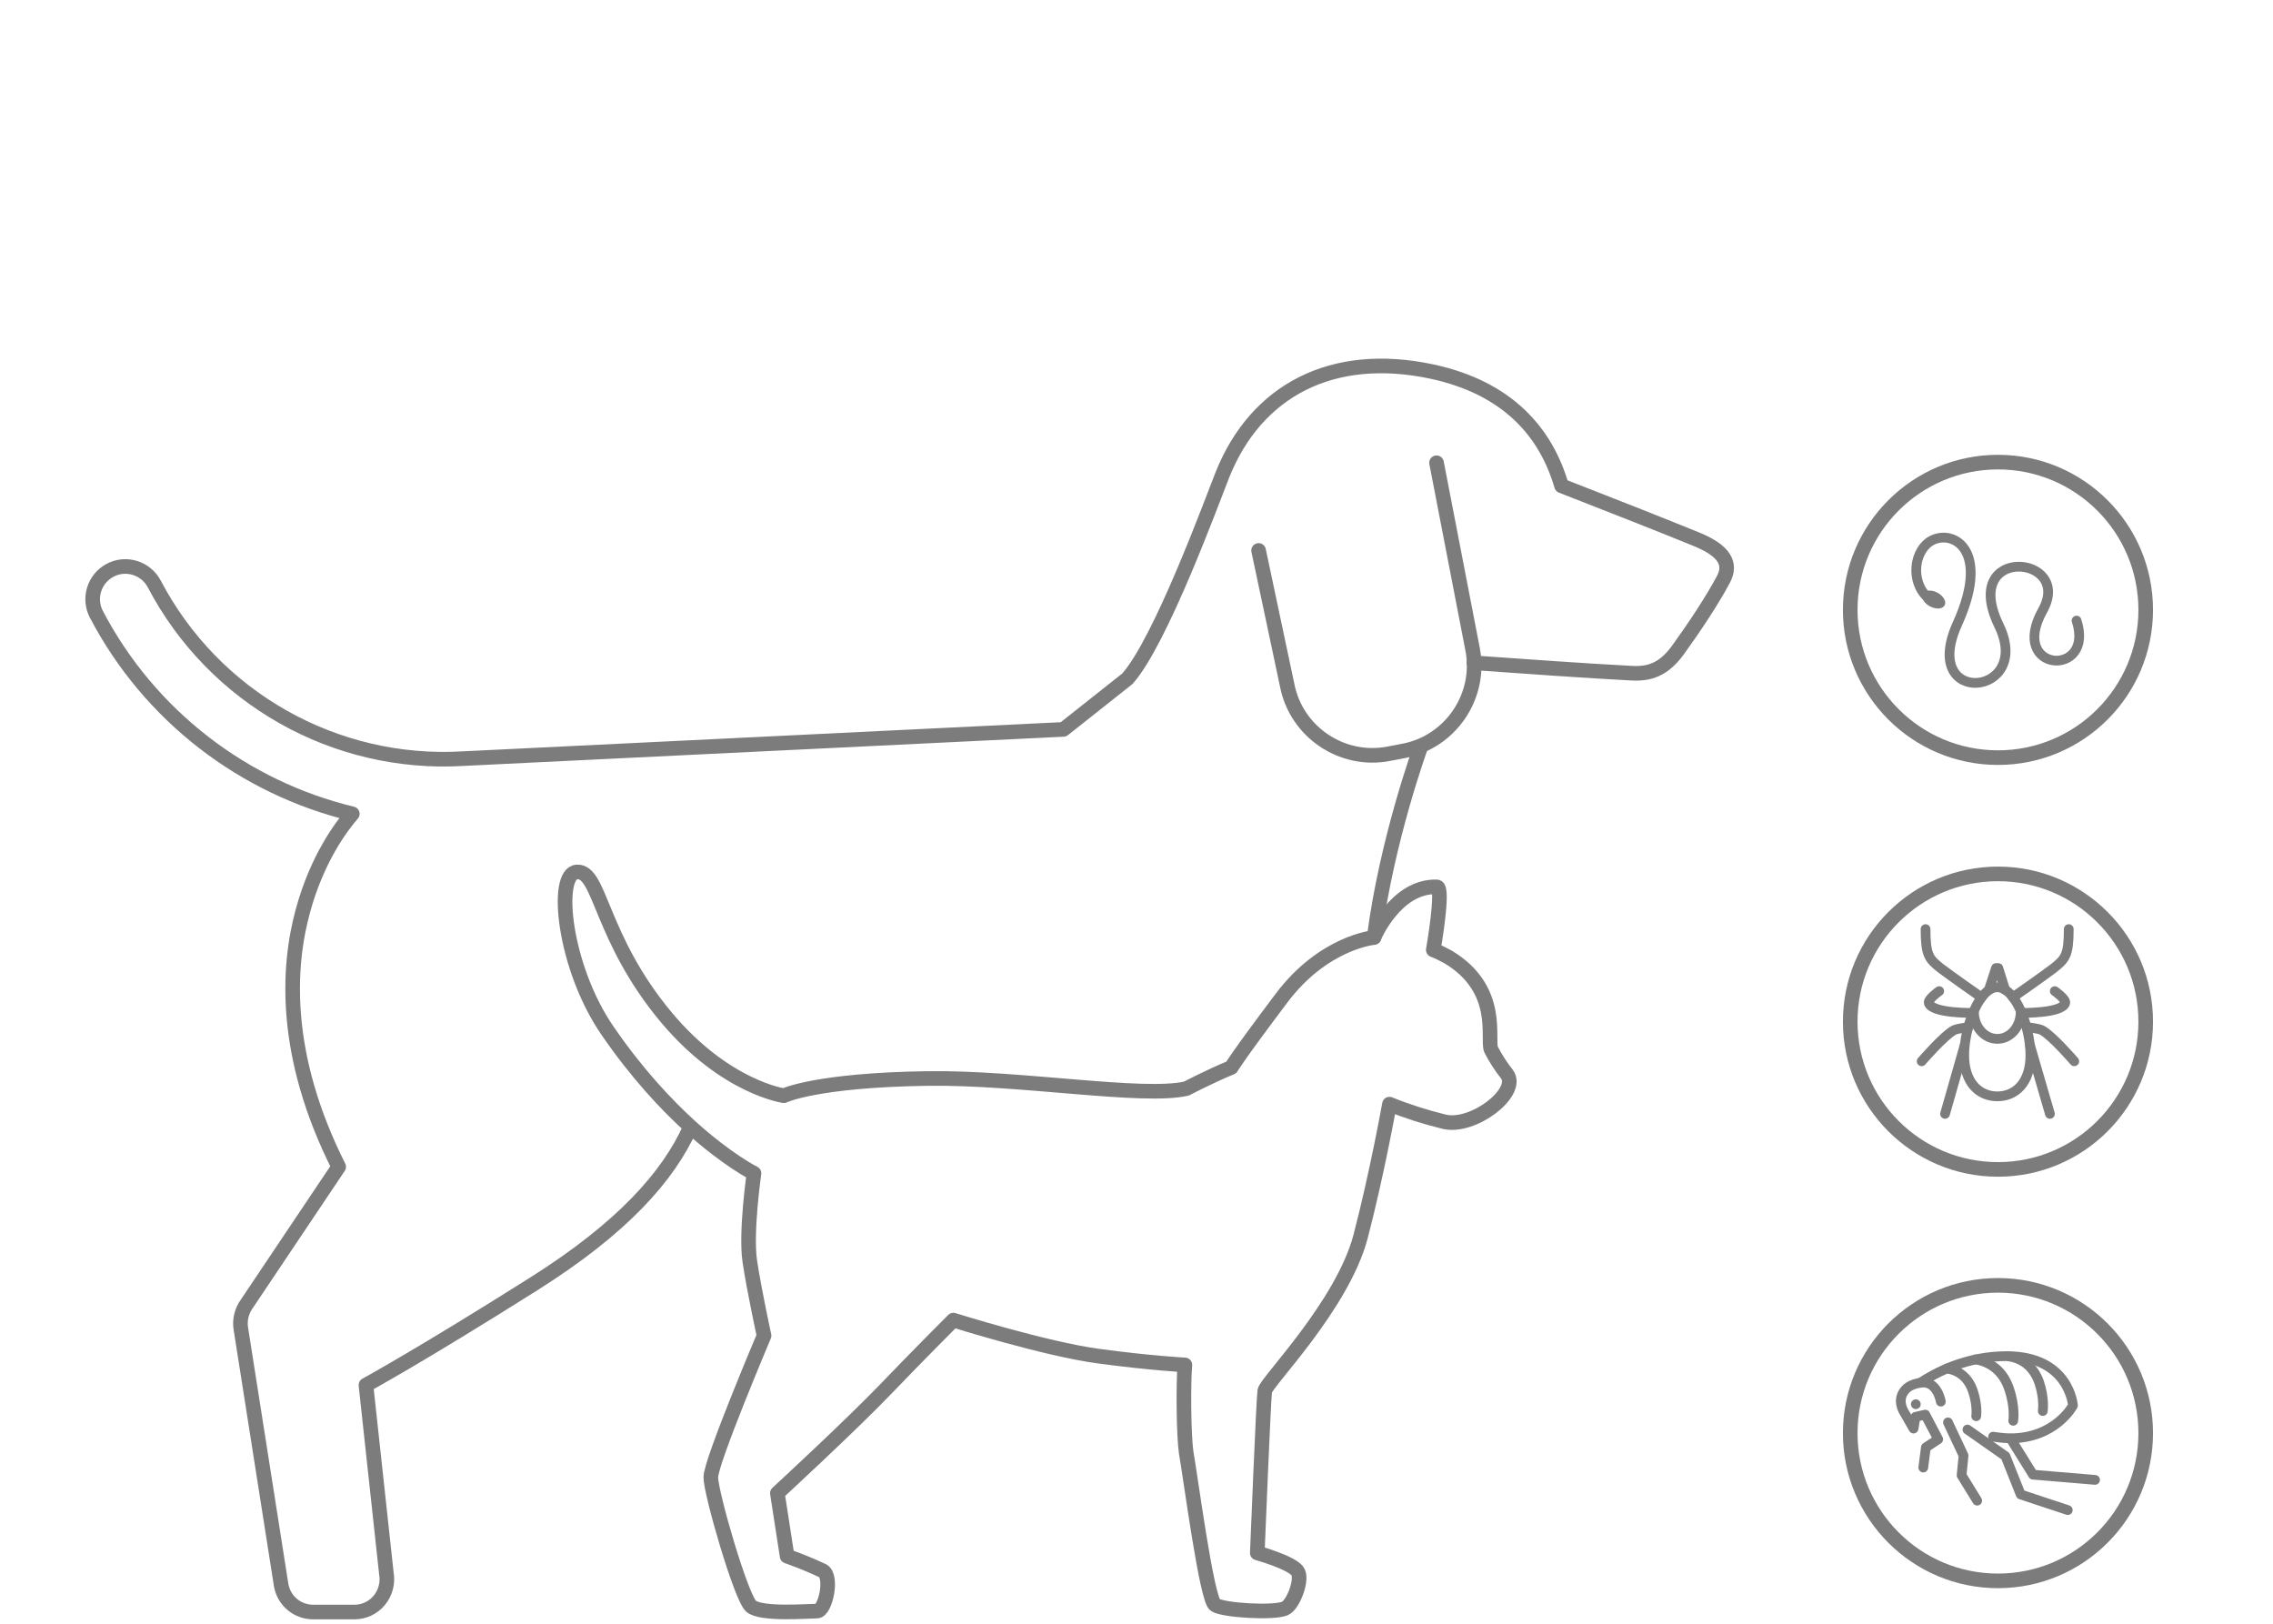 <?xml version="1.0" encoding="utf-8"?>
<!-- Generator: Adobe Illustrator 24.3.0, SVG Export Plug-In . SVG Version: 6.00 Build 0)  -->
<svg version="1.1" id="Ebene_1" xmlns="http://www.w3.org/2000/svg" xmlns:xlink="http://www.w3.org/1999/xlink" x="0px" y="0px"
	 viewBox="0 0 700 500" style="enable-background:new 0 0 700 500;" xml:space="preserve">
<style type="text/css">
	.st0{fill:none;}
	.st1{fill:none;stroke:#7C7C7C;stroke-width:4.5;stroke-linecap:round;stroke-linejoin:round;}
	.st2{fill:none;stroke:#7C7C7C;stroke-width:3;stroke-linecap:round;stroke-linejoin:round;}
	.st3{fill:#7C7C7C;}
</style>
<g>
	<rect id="Rechteck_2766_1_" y="0" class="st0" width="700" height="500"/>
	<g>
		<g>
			<path class="st1" d="M453.9,204.1L453.9,204.1c15.5,1.1,35.1,2.5,48.7,3.2c6.7,0.4,10.7-2.3,14.4-7.5
				c4.7-6.5,10.3-14.9,13.7-21.3c2.7-5,0.2-8.9-7.9-12.3c-11-4.5-25.5-10.2-41.9-16.6c-4.8-16.5-16.6-30.2-40-35.2
				c-30.6-6.5-54,5.8-64.4,31.7c-3.3,8.3-19,51.3-29.3,62.9l-19.7,15.6c0,0-184.7,9-184.8,9c-39.5,2.4-76.8-18.7-95.2-53.8
				c-2.6-4.9-8.7-6.8-13.6-4.2c-4.9,2.6-6.8,8.7-4.2,13.6c16.4,31.3,45.5,53.4,78.8,61.4c-3.5,4-10.9,14-15.2,29.8
				c-4.7,17.1-6.4,44.3,11,78.9L76,401.5c-1.6,2.2-2.3,5.1-1.8,7.8l12.4,78.9c0.9,4.8,5,8.2,9.9,8.2h12.6c3,0,5.8-1.3,7.7-3.6
				c1.9-2.3,2.7-5.3,2.2-8.2l-6.3-58.1c0,0,16.9-9.2,51.6-31.1c27.3-17.2,41.5-33.1,48.3-48.3"/>
			<path class="st1" d="M423.2,288.6c3.9-30.1,14.3-58.5,14.3-58.5"/>
			<path class="st1" d="M442.4,142.5l11.1,57.4c2.8,14.4-6.7,28.5-21.1,31.3l-4.7,0.9c-14.4,2.8-28.5-6.7-31.3-21.1l-8.8-41.5"/>
		</g>
		<path class="st1" d="M241.4,337.4c0,0,9.8-4.8,44.3-5.3c28.4-0.4,66.4,6.2,79.7,3.1c0,0,6.8-3.6,13.8-6.5c0,0,1.5-2.8,15.5-21.4
			c13-17.2,28.4-18.6,28.4-18.6s6.7-16,19.4-15.6c2.3,0.1-1.1,19.4-1.1,19.4c1.6,0.6,3.1,1.4,4.6,2.2c16.6,10,11.8,25.3,13.2,28.5
			c1.4,2.7,3,5.2,4.9,7.6c4.1,5.6-10.5,16.8-19.4,14.6c-5.7-1.4-11.4-3.2-16.8-5.4c0,0-3.8,21.3-8.9,40.8
			c-5.6,21.2-29.1,44.8-29.5,47.5c-0.4,2.7-2.3,49.9-2.3,49.9s10.1,2.8,12.3,5.5c1.9,2.3-1.2,10.5-3.8,11.6
			c-3.5,1.5-18.9,0.6-21.5-1.1s-7.5-39-8.9-46.9c-0.8-5.4-0.9-21.6-0.4-27c0,0-10.2-0.5-26.6-2.7c-16.4-2.2-44.7-11.1-44.7-11.1
			s-11.3,11.3-20.4,20.8c-10.9,11.4-33.8,32.5-33.8,32.5l3,19.4c3.7,1.3,7.4,2.8,11,4.5c3.1,1.8,0.8,12.4-1.8,12.4
			s-17.2,1.2-20.3-1.5c-3.1-2.7-12.4-34.8-12.4-39.7c0-4.9,16.4-43.6,16.4-43.6s-3.1-14.2-4.4-23c-1.3-8.9,1.3-27,1.3-27
			s-8.1-4-19.5-14.3c-7.6-6.9-16.6-16.5-25.6-29.6c-13.5-19.6-16.4-48.6-9.4-48.9c7.3-0.4,7,20.3,27.6,44.9
			C223.4,334.9,241.4,337.4,241.4,337.4z"/>
	</g>
	<g>
		<g>
			<path class="st2" d="M625.3,324.9c0,8.5-4.6,12.7-10.2,12.7c-5.6,0-10.2-4.2-10.2-12.7s4.6-20.9,10.2-20.9
				C620.8,304.1,625.3,316.4,625.3,324.9z"/>
			<path class="st2" d="M637.1,286.1c0,8.1-1.1,9.2-4.6,12c-3.4,2.6-12.6,9-12.6,9"/>
			<path class="st2" d="M593,286.1c0,8.1,1.1,9.2,4.6,12c3.4,2.6,12.6,9,12.6,9"/>
			<path class="st2" d="M622.6,311.9c0,0,12.3,0.2,13.4-3c0.4-1.2-3.2-3.7-3.2-3.7"/>
			<path class="st2" d="M607.4,311.9c0,0-12.3,0.2-13.4-3c-0.4-1.2,3.2-3.7,3.2-3.7"/>
			<path class="st2" d="M624.4,316.3c0,0,3.4,0.4,4.4,0.9c3.1,1.6,10,9.6,10,9.6"/>
			<line class="st2" x1="625.2" y1="322" x2="631.3" y2="343"/>
			<path class="st2" d="M606.2,316.3c0,0-3.4,0.4-4.4,0.9c-3.1,1.6-10,9.6-10,9.6"/>
			<line class="st2" x1="605" y1="322" x2="599" y2="343"/>
			<line class="st2" x1="617.5" y1="304.8" x2="615.4" y2="298.1"/>
			<line class="st2" x1="612.5" y1="304.8" x2="614.7" y2="298.1"/>
			<path class="st2" d="M622.3,311.6c0,4.6-3.2,8.3-7.2,8.3c-4,0-7.2-3.7-7.2-8.3"/>
		</g>
		<g>
			<circle class="st1" cx="615.3" cy="314.6" r="45.5"/>
		</g>
	</g>
	<g>
		<g>
			<path class="st2" d="M592.3,451.9l0.8-6.2l3.8-2.5l-4-7.6l-3,0.7l-0.6,3.6l-2.7-4.7c0,0-3.1-4.3,0.6-7.7c1.6-1.4,4.2-1.7,4.2-1.7
				c4.8-3.2,14.3-8.2,26.6-8.2c19.3,0,20.4,15.2,20.4,15.2s-5.3,10.1-19.3,10.1c-2.2,0-5.3-0.5-5.3-0.5"/>
			<polyline class="st2" points="608.9,462.1 604.1,454.3 604.7,448.2 599.9,438 			"/>
			<polyline class="st2" points="605.9,440.2 617.6,448.4 622.3,460.2 636.8,465 			"/>
			<polyline class="st2" points="645.2,455.7 626.1,454.1 619.2,443 			"/>
			<path class="st2" d="M618.8,417.7c3.8,0.6,7.4,2.9,9.2,8c1.7,5.1,1.1,8.8,1.1,8.8"/>
			<path class="st2" d="M608.4,418.6c4.2,0.7,8.4,3.3,10.3,9c2,5.8,1.3,9.9,1.3,9.9"/>
			<path class="st2" d="M599.6,421.4c3.3,0.5,6.5,2.5,8,7c1.5,4.5,1,7.7,1,7.7"/>
			<path class="st2" d="M591.4,425.8c5.2-0.9,6.3,5.8,6.3,5.8"/>
			<line class="st2" x1="590" y1="432.4" x2="590" y2="432.4"/>
		</g>
		<circle class="st1" cx="615.3" cy="441.3" r="45.5"/>
	</g>
	<g>
		<g>
			<path class="st2" d="M596.1,185.5c-7.1-3.1-7.7-13.4-2.7-18c6-5.5,20.6-0.1,9.4,24.6c-11.7,25.8,23.5,22.5,12.8,0.5
				c-12.1-24.9,23-21.8,13.5-4.7c-10.8,19.3,16.2,20.9,10.4,3.2"/>
			
				<ellipse transform="matrix(0.465 -0.885 0.885 0.465 155.282 625.931)" class="st3" cx="595.6" cy="184.5" rx="2.4" ry="3.8"/>
		</g>
		<g>
			<circle class="st1" cx="615.3" cy="187.8" r="45.5"/>
		</g>
	</g>
</g>
</svg>
